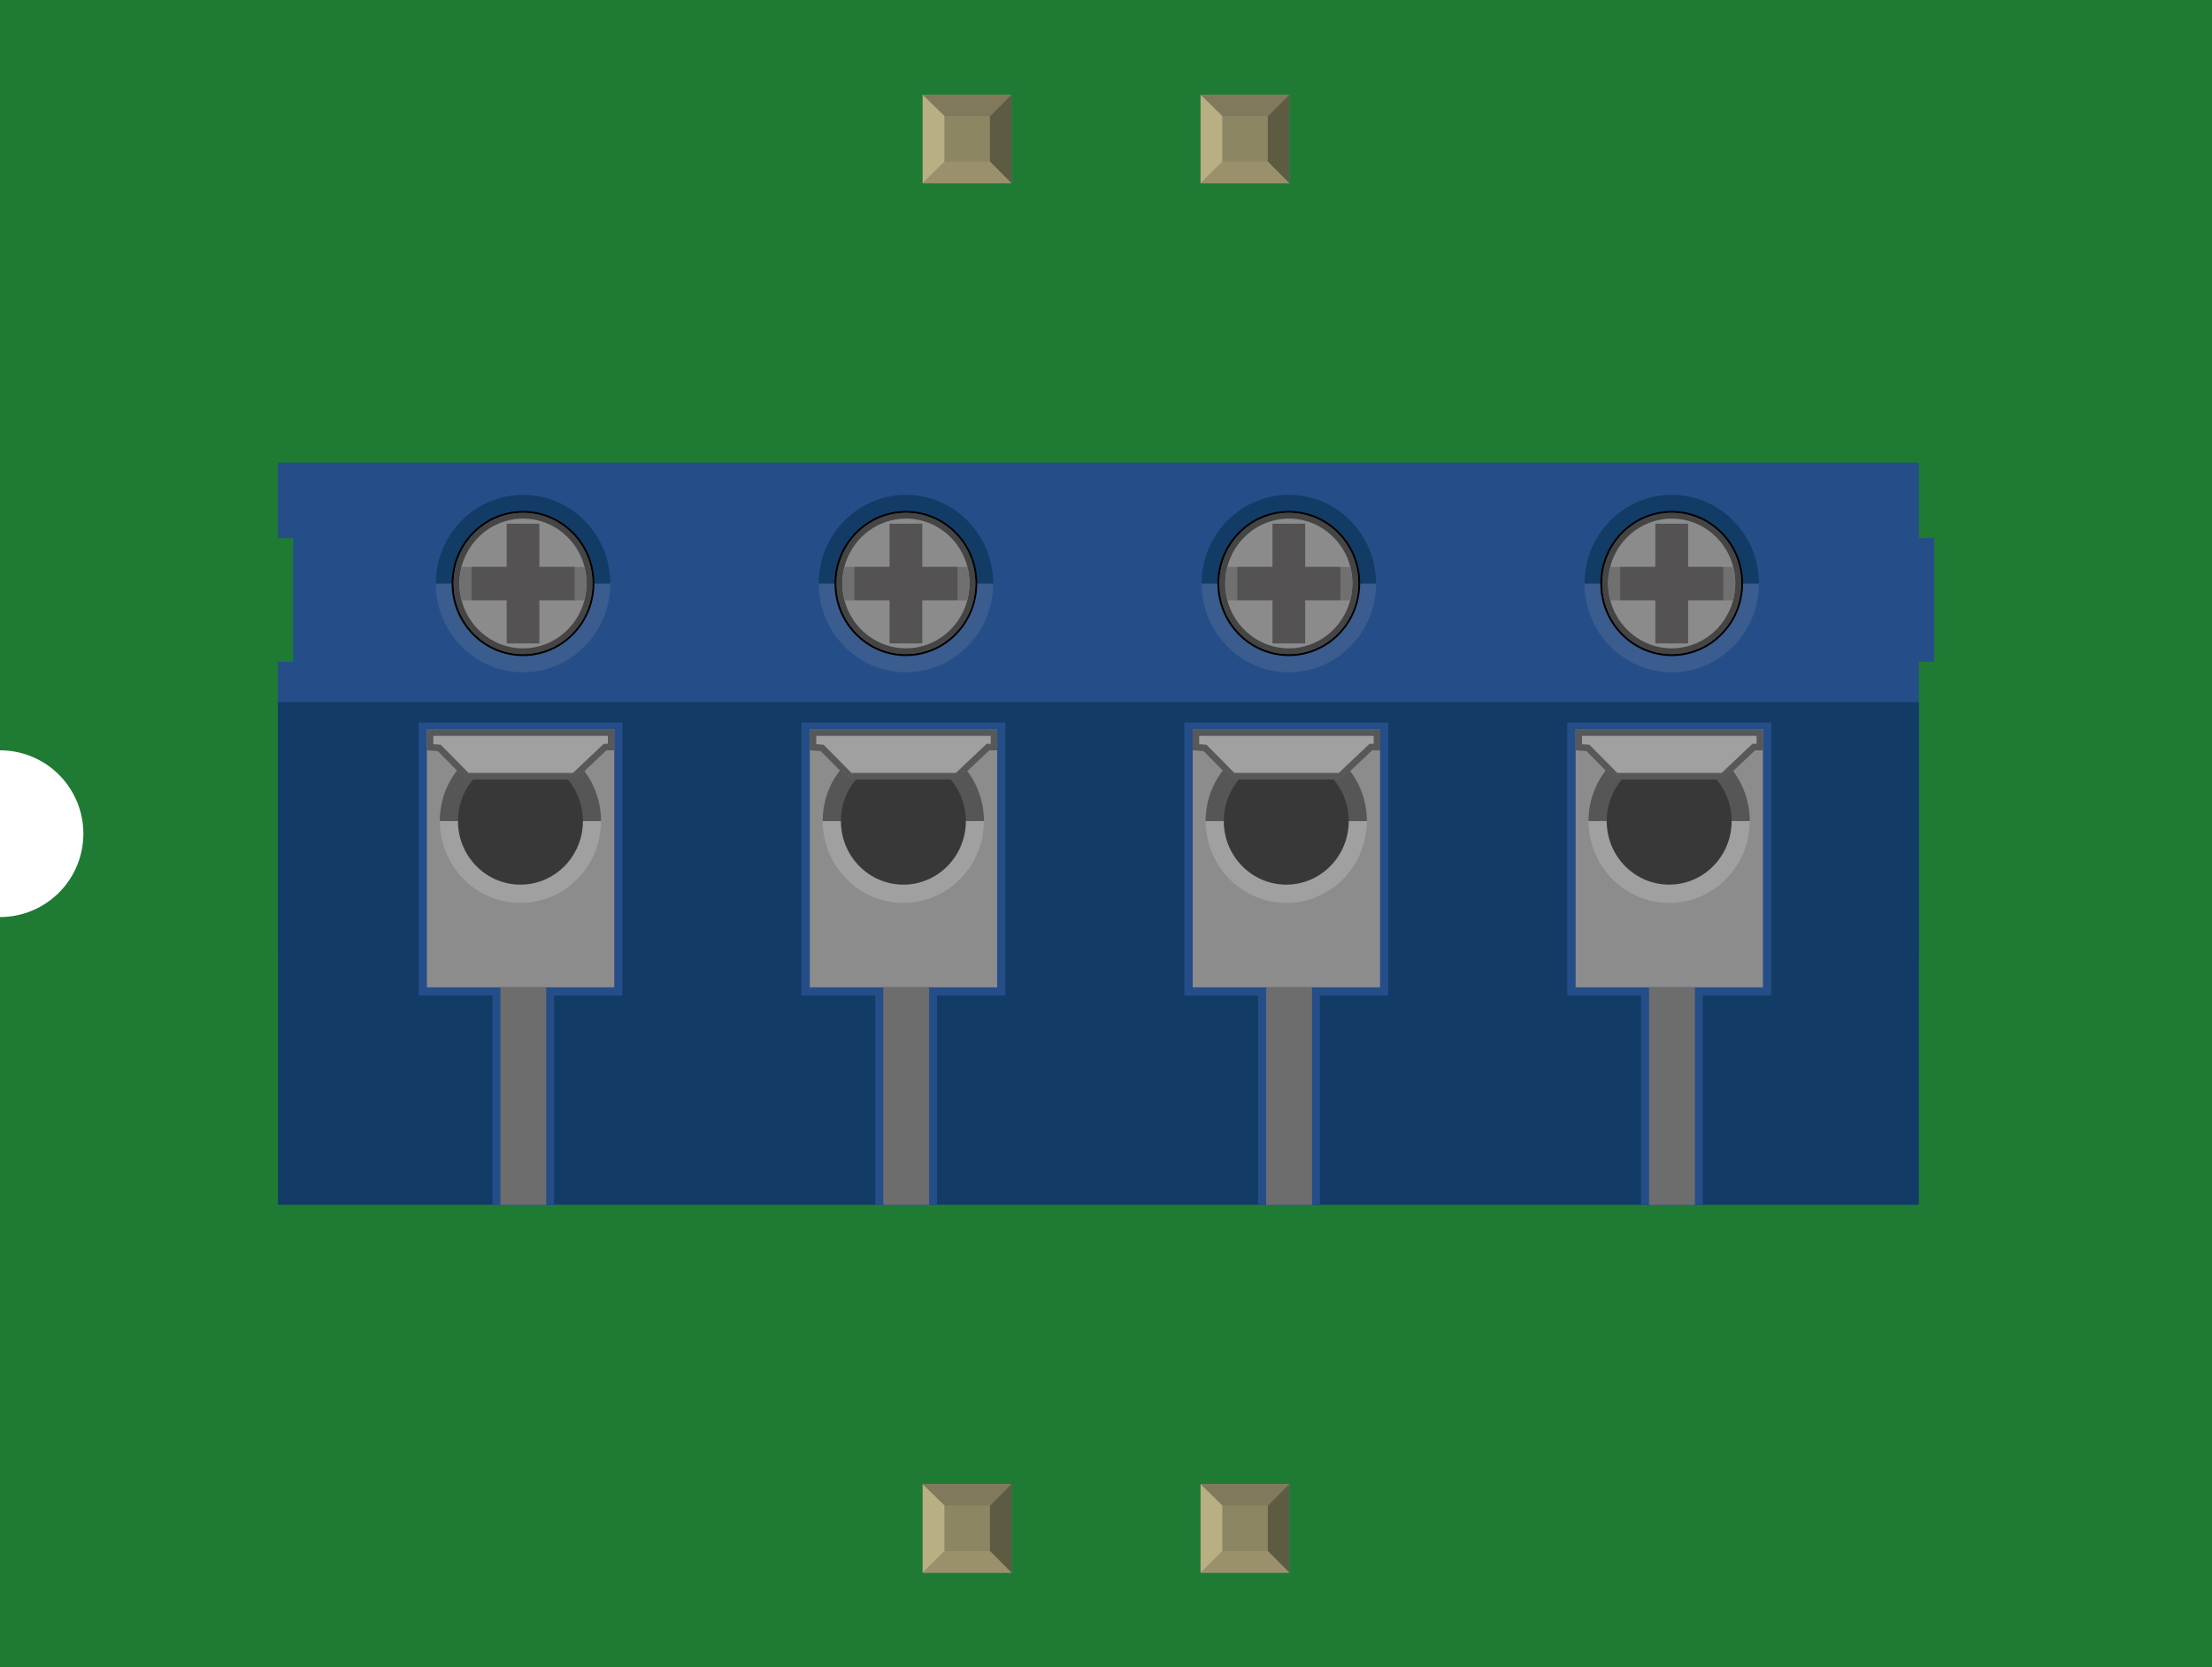<?xml version='1.0' encoding='UTF-8' standalone='no'?>
<!-- Created with Fritzing (http://www.fritzing.org/) -->
<svg width="0.796in" x="0in" version="1.2" y="0in" xmlns="http://www.w3.org/2000/svg" height="0.6in" viewBox="0 0 796.028 600" baseProfile="tiny" xmlns:svg="http://www.w3.org/2000/svg">
 <desc>Fritzing breadboard generated by brd2svg</desc>
 <g id="breadboard">
  <g id="icon">
   <path fill="#1F7A34" stroke="none" stroke-width="0" d="M0,0L0,270A30,30 0 0 1 0,330L0,600L796.028,600L796.028,0L0,0z"/>
   <g transform="translate(100,166.458)">
    <polygon fill="#254E89" points="0,27.181,5.472,27.181,5.472,71.653,0,71.653,0,177.528,590.556,177.528,590.556,71.653,596.028,71.653,596.028,27.181,590.556,27.181,590.556,0,0,0" stroke-width="0"/>
    <polygon fill="#123C66" points="0,267.083,590.556,267.083,590.556,86.181,0,86.181" stroke-width="0"/>
    <g stroke-width="0">
     <path fill="#3A5C8E" stroke-width="0" d="M501.597,75.458c17.306,0,31.417,-14.306,31.417,-31.958l-62.792,0C470.194,61.167,484.264,75.458,501.597,75.458z"/>
     <path fill="#123C66" stroke-width="0" d="M501.597,11.597c-17.306,0,-31.389,14.319,-31.389,31.917l62.778,0C533.014,25.903,518.931,11.597,501.597,11.597z"/>
     <polygon fill="#254E89" points="464,93.542,464,191.778,490.583,191.778,490.583,267.097,512.778,267.097,512.778,191.778,537.375,191.778,537.375,93.542" stroke-width="0"/>
     <rect width="67.417" x="467.014" y="96.014" fill="#8D8C8C" height="92.806" stroke-width="0"/>
     <path fill="#A0A0A0" stroke-width="0" d="M500.708,158.458c15.972,0,28.972,-13.208,28.972,-29.556l-58.028,0C471.681,145.25,484.667,158.458,500.708,158.458z"/>
     <path fill="#565656" stroke-width="0" d="M500.708,99.5c-16,0,-29.056,13.167,-29.056,29.486l58.028,0C529.681,112.681,516.736,99.5,500.708,99.5z"/>
     <ellipse fill="#383838" cx="500.681" cy="128.986" rx="22.486" ry="22.889" stroke-width="0"/>
     <rect width="16.472" x="493.458" y="188.792" fill="#6D6D6D" height="78.333" stroke-width="0"/>
     <g stroke-width="0">
      <g stroke-width="0">
       <polygon fill="#A0A0A0" points="481.5,112.847,471.458,102.681,468.153,102.431,468.153,97.153,533.306,97.153,533.306,102.361,531.139,102.361,520.042,112.847" stroke="#57585A" stroke-width="2.361" stroke-miterlimit="10"/>
      </g>
     </g>
     <g stroke-width="0">
      <path fill="#8B8B8B" stroke-width="0" d="M501.597,69.264c-13.972,0,-25.333,-11.556,-25.333,-25.764c0,-14.194,11.361,-25.75,25.333,-25.75c6.694,0,13.028,2.611,17.792,7.417c4.861,4.889,7.542,11.389,7.542,18.333C526.931,57.708,515.569,69.264,501.597,69.264z"/>
      <g stroke-width="0">
       <path stroke-width="0" d="M501.597,18.083c13.806,0,25.014,11.389,24.986,25.417c0,14.042,-11.181,25.417,-24.986,25.417c-13.778,0,-24.986,-11.375,-24.986,-25.417C476.611,29.472,487.819,18.083,501.597,18.083M501.597,17.389c-14.181,0,-25.694,11.708,-25.694,26.111s11.5,26.125,25.694,26.125c14.167,0,25.667,-11.722,25.667,-26.125c0.028,-7.042,-2.681,-13.625,-7.625,-18.597C514.778,20.056,508.389,17.389,501.597,17.389L501.597,17.389z"/>
      </g>
      <g opacity="0.5" stroke-width="0">
       <path stroke-width="0" d="M501.597,20.167c6.056,0,11.75,2.375,16.056,6.694c4.389,4.417,6.833,10.319,6.806,16.625c0,12.875,-10.25,23.347,-22.861,23.347c-12.639,0,-22.889,-10.472,-22.889,-23.347C478.708,30.639,488.958,20.167,501.597,20.167M501.597,18.083c-13.778,0,-24.986,11.389,-24.986,25.417c0,14.042,11.208,25.417,24.986,25.417c13.806,0,24.986,-11.375,24.986,-25.417C526.611,29.472,515.403,18.083,501.597,18.083L501.597,18.083z"/>
      </g>
     </g>
     <g stroke-width="0">
      <path fill="#707070" stroke-width="0" d="M478.708,43.5c0,2.111,0.347,4.111,0.861,6.083l44.028,0c0.514,-1.944,0.861,-3.958,0.861,-6.083c0,-2.028,-0.319,-4.028,-0.847,-5.958l-44.083,0C479.056,39.458,478.708,41.431,478.708,43.5z"/>
     </g>
     <polygon fill="#545252" points="520.153,37.542,507.486,37.542,507.486,21.986,495.708,21.986,495.708,37.542,483.069,37.542,483.069,49.5,495.708,49.5,495.708,65.069,507.486,65.069,507.486,49.5,520.153,49.5" stroke-width="0"/>
    </g>
    <g stroke-width="0">
     <path fill="#3A5C8E" stroke-width="0" d="M363.806,75.458c17.306,0,31.417,-14.306,31.417,-31.958l-62.792,0C332.403,61.167,346.472,75.458,363.806,75.458z"/>
     <path fill="#123C66" stroke-width="0" d="M363.806,11.597c-17.306,0,-31.389,14.319,-31.389,31.917l62.778,0C395.222,25.903,381.139,11.597,363.806,11.597z"/>
     <polygon fill="#254E89" points="326.208,93.542,326.208,191.778,352.792,191.778,352.792,267.097,374.986,267.097,374.986,191.778,399.597,191.778,399.597,93.542" stroke-width="0"/>
     <rect width="67.417" x="329.222" y="96.014" fill="#8D8C8C" height="92.806" stroke-width="0"/>
     <path fill="#A0A0A0" stroke-width="0" d="M362.917,158.458c15.972,0,28.972,-13.208,28.972,-29.556l-58.028,0C333.889,145.25,346.889,158.458,362.917,158.458z"/>
     <path fill="#565656" stroke-width="0" d="M362.917,99.5c-16,0,-29.056,13.167,-29.056,29.486l58.028,0C391.889,112.681,378.944,99.5,362.917,99.5z"/>
     <ellipse fill="#383838" cx="362.889" cy="128.986" rx="22.486" ry="22.889" stroke-width="0"/>
     <rect width="16.472" x="355.667" y="188.792" fill="#6D6D6D" height="78.333" stroke-width="0"/>
     <g stroke-width="0">
      <g stroke-width="0">
       <polygon fill="#A0A0A0" points="343.708,112.847,333.667,102.681,330.361,102.431,330.361,97.153,395.528,97.153,395.528,102.361,393.347,102.361,382.25,112.847" stroke="#57585A" stroke-width="2.361" stroke-miterlimit="10"/>
      </g>
     </g>
     <g stroke-width="0">
      <path fill="#8B8B8B" stroke-width="0" d="M363.806,69.264c-13.972,0,-25.333,-11.556,-25.333,-25.764c0,-14.194,11.361,-25.75,25.333,-25.75c6.694,0,13.028,2.611,17.792,7.417c4.861,4.889,7.542,11.389,7.542,18.333C389.153,57.708,377.778,69.264,363.806,69.264z"/>
      <g stroke-width="0">
       <path stroke-width="0" d="M363.806,18.083c13.806,0,25.014,11.389,24.986,25.417c0,14.042,-11.181,25.417,-24.986,25.417c-13.778,0,-24.986,-11.375,-24.986,-25.417C338.833,29.472,350.028,18.083,363.806,18.083M363.806,17.389c-14.181,0,-25.694,11.708,-25.694,26.111s11.5,26.125,25.694,26.125c14.167,0,25.667,-11.722,25.667,-26.125c0.028,-7.042,-2.681,-13.625,-7.625,-18.597C377,20.056,370.597,17.389,363.806,17.389L363.806,17.389z"/>
      </g>
      <g opacity="0.5" stroke-width="0">
       <path stroke-width="0" d="M363.806,20.167c6.056,0,11.75,2.375,16.056,6.694c4.389,4.417,6.833,10.319,6.806,16.625c0,12.875,-10.25,23.347,-22.861,23.347c-12.639,0,-22.889,-10.472,-22.889,-23.347C340.917,30.639,351.167,20.167,363.806,20.167M363.806,18.083c-13.778,0,-24.986,11.389,-24.986,25.417c0,14.042,11.208,25.417,24.986,25.417c13.806,0,24.986,-11.375,24.986,-25.417C388.819,29.472,377.611,18.083,363.806,18.083L363.806,18.083z"/>
      </g>
     </g>
     <g stroke-width="0">
      <path fill="#707070" stroke-width="0" d="M340.917,43.5c0,2.111,0.347,4.111,0.861,6.083l44.028,0c0.514,-1.944,0.861,-3.958,0.861,-6.083c0,-2.028,-0.319,-4.028,-0.847,-5.958l-44.083,0C341.264,39.458,340.917,41.431,340.917,43.5z"/>
     </g>
     <polygon fill="#545252" points="382.361,37.542,369.694,37.542,369.694,21.986,357.931,21.986,357.931,37.542,345.278,37.542,345.278,49.5,357.931,49.5,357.931,65.069,369.694,65.069,369.694,49.5,382.361,49.5" stroke-width="0"/>
    </g>
    <g stroke-width="0">
     <path fill="#3A5C8E" stroke-width="0" d="M226.014,75.458c17.306,0,31.417,-14.306,31.417,-31.958l-62.792,0C194.597,61.167,208.681,75.458,226.014,75.458z"/>
     <path fill="#123C66" stroke-width="0" d="M226.014,11.597c-17.306,0,-31.389,14.319,-31.389,31.917l62.778,0C257.431,25.903,243.347,11.597,226.014,11.597z"/>
     <polygon fill="#254E89" points="188.417,93.542,188.417,191.778,215,191.778,215,267.097,237.194,267.097,237.194,191.778,261.792,191.778,261.792,93.542" stroke-width="0"/>
     <rect width="67.417" x="191.431" y="96.014" fill="#8D8C8C" height="92.806" stroke-width="0"/>
     <path fill="#A0A0A0" stroke-width="0" d="M225.111,158.458c15.972,0,28.972,-13.208,28.972,-29.556l-58.028,0C196.097,145.25,209.083,158.458,225.111,158.458z"/>
     <path fill="#565656" stroke-width="0" d="M225.111,99.5c-16,0,-29.056,13.167,-29.056,29.486l58.028,0C254.083,112.681,241.153,99.5,225.111,99.5z"/>
     <ellipse fill="#383838" cx="225.097" cy="128.986" rx="22.486" ry="22.889" stroke-width="0"/>
     <rect width="16.472" x="217.875" y="188.792" fill="#6D6D6D" height="78.333" stroke-width="0"/>
     <g stroke-width="0">
      <g stroke-width="0">
       <polygon fill="#A0A0A0" points="205.917,112.847,195.875,102.681,192.569,102.431,192.569,97.153,257.722,97.153,257.722,102.361,255.556,102.361,244.458,112.847" stroke="#57585A" stroke-width="2.361" stroke-miterlimit="10"/>
      </g>
     </g>
     <g stroke-width="0">
      <path fill="#8B8B8B" stroke-width="0" d="M226.014,69.264c-13.972,0,-25.333,-11.556,-25.333,-25.764c0,-14.194,11.361,-25.75,25.333,-25.75c6.694,0,13.028,2.611,17.792,7.417c4.861,4.889,7.542,11.389,7.542,18.333C251.347,57.708,239.986,69.264,226.014,69.264z"/>
      <g stroke-width="0">
       <path stroke-width="0" d="M226.014,18.083c13.806,0,25.014,11.389,24.986,25.417c0,14.042,-11.181,25.417,-24.986,25.417c-13.778,0,-24.986,-11.375,-24.986,-25.417C201.028,29.472,212.236,18.083,226.014,18.083M226.014,17.389c-14.181,0,-25.694,11.708,-25.694,26.111s11.5,26.125,25.694,26.125c14.167,0,25.667,-11.722,25.667,-26.125c0.028,-7.042,-2.681,-13.625,-7.625,-18.597C239.194,20.056,232.792,17.389,226.014,17.389L226.014,17.389z"/>
      </g>
      <g opacity="0.5" stroke-width="0">
       <path stroke-width="0" d="M226.014,20.167c6.056,0,11.75,2.375,16.056,6.694c4.389,4.417,6.833,10.319,6.806,16.625c0,12.875,-10.25,23.347,-22.861,23.347c-12.639,0,-22.889,-10.472,-22.889,-23.347C203.125,30.639,213.375,20.167,226.014,20.167M226.014,18.083c-13.778,0,-24.986,11.389,-24.986,25.417c0,14.042,11.208,25.417,24.986,25.417c13.806,0,24.986,-11.375,24.986,-25.417C251.028,29.472,239.819,18.083,226.014,18.083L226.014,18.083z"/>
      </g>
     </g>
     <g stroke-width="0">
      <path fill="#707070" stroke-width="0" d="M203.125,43.5c0,2.111,0.347,4.111,0.861,6.083l44.028,0c0.514,-1.944,0.861,-3.958,0.861,-6.083c0,-2.028,-0.319,-4.028,-0.847,-5.958l-44.083,0C203.472,39.458,203.125,41.431,203.125,43.5z"/>
     </g>
     <polygon fill="#545252" points="244.569,37.542,231.903,37.542,231.903,21.986,220.125,21.986,220.125,37.542,207.486,37.542,207.486,49.5,220.125,49.5,220.125,65.069,231.903,65.069,231.903,49.5,244.569,49.5" stroke-width="0"/>
    </g>
    <g stroke-width="0">
     <path fill="#3A5C8E" stroke-width="0" d="M88.222,75.458c17.306,0,31.417,-14.306,31.417,-31.958L56.833,43.5C56.806,61.167,70.889,75.458,88.222,75.458z"/>
     <path fill="#123C66" stroke-width="0" d="M88.222,11.597c-17.306,0,-31.389,14.319,-31.389,31.917l62.778,0C119.625,25.903,105.556,11.597,88.222,11.597z"/>
     <polygon fill="#254E89" points="50.625,93.542,50.625,191.778,77.208,191.778,77.208,267.097,99.389,267.097,99.389,191.778,124,191.778,124,93.542" stroke-width="0"/>
     <rect width="67.417" x="53.625" y="96.014" fill="#8D8C8C" height="92.806" stroke-width="0"/>
     <path fill="#A0A0A0" stroke-width="0" d="M87.319,158.458c15.972,0,28.972,-13.208,28.972,-29.556L58.264,128.903C58.292,145.25,71.292,158.458,87.319,158.458z"/>
     <path fill="#565656" stroke-width="0" d="M87.319,99.5c-16,0,-29.056,13.167,-29.056,29.486l58.028,0C116.292,112.681,103.347,99.5,87.319,99.5z"/>
     <ellipse fill="#383838" cx="87.292" cy="128.986" rx="22.486" ry="22.889" stroke-width="0"/>
     <rect width="16.472" x="80.083" y="188.792" fill="#6D6D6D" height="78.333" stroke-width="0"/>
     <g stroke-width="0">
      <g stroke-width="0">
       <polygon fill="#A0A0A0" points="68.111,112.847,58.083,102.681,54.764,102.431,54.764,97.153,119.931,97.153,119.931,102.361,117.764,102.361,106.667,112.847" stroke="#57585A" stroke-width="2.361" stroke-miterlimit="10"/>
      </g>
     </g>
     <g stroke-width="0">
      <path fill="#8B8B8B" stroke-width="0" d="M88.222,69.264c-13.972,0,-25.333,-11.556,-25.333,-25.764c0,-14.194,11.361,-25.75,25.333,-25.75c6.694,0,13.028,2.611,17.792,7.417c4.861,4.889,7.542,11.389,7.542,18.333C113.556,57.708,102.181,69.264,88.222,69.264z"/>
      <g stroke-width="0">
       <path stroke-width="0" d="M88.222,18.083c13.806,0,25.014,11.389,24.986,25.417c0,14.042,-11.181,25.417,-24.986,25.417c-13.778,0,-24.986,-11.375,-24.986,-25.417C63.236,29.472,74.431,18.083,88.222,18.083M88.222,17.389c-14.181,0,-25.694,11.708,-25.694,26.111s11.5,26.125,25.694,26.125c14.167,0,25.667,-11.722,25.667,-26.125C113.903,36.458,111.194,29.861,106.25,24.903C101.403,20.056,95,17.389,88.222,17.389L88.222,17.389z"/>
      </g>
      <g opacity="0.5" stroke-width="0">
       <path stroke-width="0" d="M88.222,20.167c6.056,0,11.75,2.375,16.056,6.694C108.667,31.292,111.111,37.181,111.083,43.5c0,12.875,-10.25,23.347,-22.861,23.347c-12.639,0,-22.889,-10.472,-22.889,-23.347C65.319,30.639,75.569,20.167,88.222,20.167M88.222,18.083c-13.778,0,-24.986,11.389,-24.986,25.417c0,14.042,11.208,25.417,24.986,25.417c13.806,0,24.986,-11.375,24.986,-25.417C113.222,29.472,102.028,18.083,88.222,18.083L88.222,18.083z"/>
      </g>
     </g>
     <g stroke-width="0">
      <path fill="#707070" stroke-width="0" d="M65.319,43.5c0,2.111,0.347,4.111,0.861,6.083l44.028,0c0.514,-1.944,0.861,-3.958,0.861,-6.083c0,-2.028,-0.319,-4.028,-0.847,-5.958L66.167,37.542C65.681,39.458,65.319,41.431,65.319,43.5z"/>
     </g>
     <polygon fill="#545252" points="106.778,37.542,94.097,37.542,94.097,21.986,82.333,21.986,82.333,37.542,69.694,37.542,69.694,49.5,82.333,49.5,82.333,65.069,94.097,65.069,94.097,49.5,106.778,49.5" stroke-width="0"/>
    </g>
   </g>
  </g>
  <g transform="translate(332.049,534.05)">
   <rect width="31.93" x="0" y="0" fill="#8D8C8C" height="31.9" id="connector0pin" stroke-width="0"/>
   <rect width="16.444" x="7.792" y="7.735" fill="#8C8663" height="16.415" stroke-width="0"/>
   <polygon fill="#B8AF82" points="0,31.9,7.792,24.137,7.792,6.972,0,0" stroke-width="0"/>
   <polygon fill="#80795B" points="24.208,7.763,7.903,7.763,0,0,31.93,0" stroke-width="0"/>
   <polygon fill="#5E5B43" points="24.208,24.137,24.208,7.763,31.93,0,31.93,31.9" stroke-width="0"/>
   <polygon fill="#9A916C" points="0,31.9,7.875,24.137,24.208,24.137,31.93,31.9" stroke-width="0"/>
  </g>
  <g transform="translate(332.049,34.05)">
   <rect width="31.93" x="0" y="0" fill="#8D8C8C" height="31.9" id="connector3pin" stroke-width="0"/>
   <rect width="16.444" x="7.792" y="7.735" fill="#8C8663" height="16.415" stroke-width="0"/>
   <polygon fill="#B8AF82" points="0,31.9,7.792,24.137,7.792,6.972,0,0" stroke-width="0"/>
   <polygon fill="#80795B" points="24.208,7.763,7.903,7.763,0,0,31.93,0" stroke-width="0"/>
   <polygon fill="#5E5B43" points="24.208,24.137,24.208,7.763,31.93,0,31.93,31.9" stroke-width="0"/>
   <polygon fill="#9A916C" points="0,31.9,7.875,24.137,24.208,24.137,31.93,31.9" stroke-width="0"/>
  </g>
  <g transform="translate(432.049,534.05)">
   <rect width="31.93" x="0" y="0" fill="#8D8C8C" height="31.9" id="connector1pin" stroke-width="0"/>
   <rect width="16.444" x="7.792" y="7.735" fill="#8C8663" height="16.415" stroke-width="0"/>
   <polygon fill="#B8AF82" points="0,31.9,7.792,24.137,7.792,6.972,0,0" stroke-width="0"/>
   <polygon fill="#80795B" points="24.208,7.763,7.903,7.763,0,0,31.93,0" stroke-width="0"/>
   <polygon fill="#5E5B43" points="24.208,24.137,24.208,7.763,31.93,0,31.93,31.9" stroke-width="0"/>
   <polygon fill="#9A916C" points="0,31.9,7.875,24.137,24.208,24.137,31.93,31.9" stroke-width="0"/>
  </g>
  <g transform="translate(432.049,34.05)">
   <rect width="31.93" x="0" y="0" fill="#8D8C8C" height="31.9" id="connector2pin" stroke-width="0"/>
   <rect width="16.444" x="7.792" y="7.735" fill="#8C8663" height="16.415" stroke-width="0"/>
   <polygon fill="#B8AF82" points="0,31.9,7.792,24.137,7.792,6.972,0,0" stroke-width="0"/>
   <polygon fill="#80795B" points="24.208,7.763,7.903,7.763,0,0,31.93,0" stroke-width="0"/>
   <polygon fill="#5E5B43" points="24.208,24.137,24.208,7.763,31.93,0,31.93,31.9" stroke-width="0"/>
   <polygon fill="#9A916C" points="0,31.9,7.875,24.137,24.208,24.137,31.93,31.9" stroke-width="0"/>
  </g>
 </g>
</svg>
